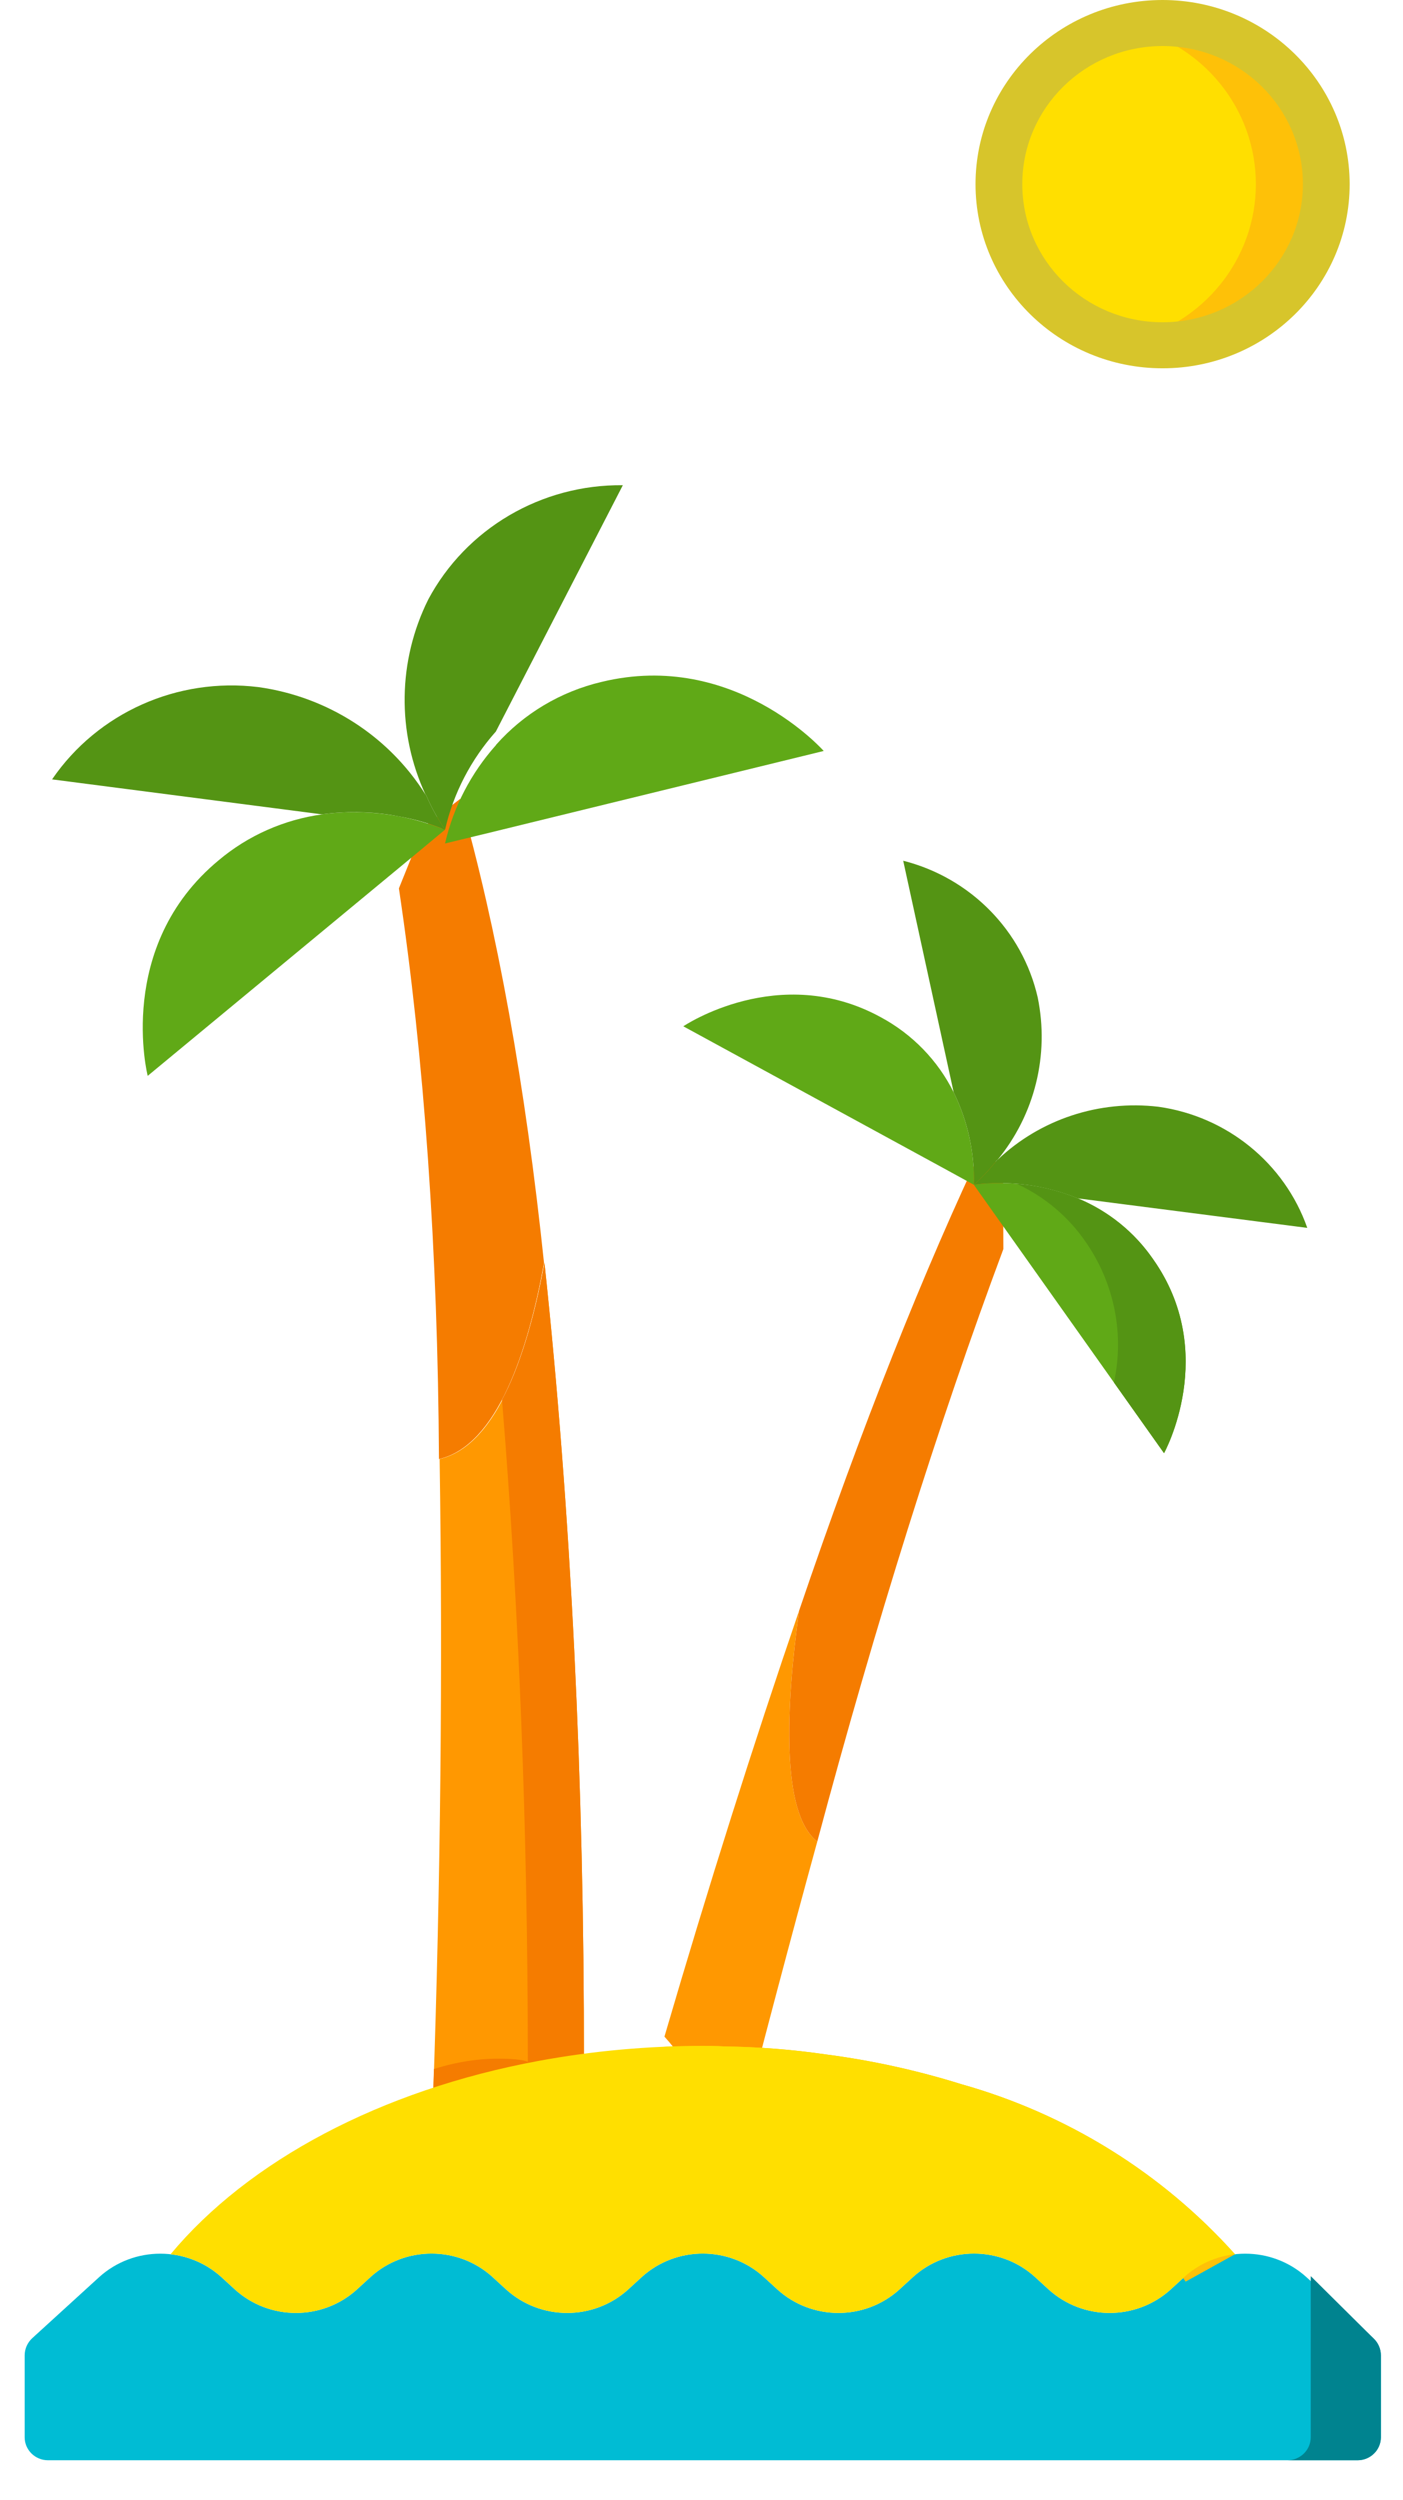 <svg width="512" height="912" viewBox="0 0 512 912" fill="none" xmlns="http://www.w3.org/2000/svg">
<path d="M198.537 460.77C192.75 492.367 181.587 527.307 160.195 532.252C159.786 456.638 154.809 385.776 145.572 324.068L154.622 301.632L154.69 301.637L167.954 291.406C181.403 338.617 191.756 395.949 198.537 460.77V460.77Z" fill="#F57C00"/>
<path d="M213.096 753.199L213.079 753.446C211.135 752.815 209.089 752.673 207.042 752.531C190.98 751.386 174.576 755.646 158.044 765.257C160.796 686.421 161.595 608.454 160.432 532.237C181.818 527.271 192.948 492.32 198.704 460.719C208.355 550.981 213.218 649.803 213.096 753.199V753.199Z" fill="#FF9801"/>
<path d="M198.704 460.719C194.853 481.68 189.417 499.17 183.201 510.597C189.431 586.871 192.598 667.957 192.625 751.879L192.608 752.126C190.671 751.396 188.625 751.254 186.578 751.112C177.274 750.527 167.852 751.745 158.354 754.761C158.247 758.276 158.162 761.668 158.044 765.257C174.576 755.646 190.98 751.386 207.042 752.532C209.089 752.673 211.135 752.815 213.079 753.446L213.096 753.199C213.218 649.803 208.355 550.981 198.704 460.719V460.719Z" fill="#F57C00"/>
<path d="M298.257 671.77C288.814 706.154 278.375 745.478 267.055 789.768C260.212 769.038 251.994 753.377 242.495 742.964L242.56 742.656C258.49 688.226 274.92 636.284 291.619 587.563C286.826 622.296 284.903 661.507 298.257 671.77V671.77Z" fill="#FF9801"/>
<path d="M366.164 455.635C342.608 518.77 319.505 592.302 298.257 671.77C284.903 661.507 286.826 622.296 291.619 587.563C314.253 520.995 337.309 462.922 359.76 415.932L366.056 429.841L366.164 455.635Z" fill="#F57C00"/>
<path d="M503.933 859.19V889.083C503.933 893.721 500.113 897.48 495.4 897.48H17.533C12.82 897.48 9 893.721 9 889.083V859.19C9.013 856.839 9.999 854.595 11.731 852.976L36.221 830.64C48.824 819.275 68.163 819.275 80.765 830.64L85.715 835.174C98.294 846.595 117.679 846.595 130.259 835.174L135.208 830.64C147.788 819.219 167.172 819.219 179.752 830.64L184.701 835.174C197.281 846.595 216.665 846.595 229.245 835.174L234.195 830.64C246.775 819.219 266.159 819.219 278.739 830.64L283.688 835.174C296.268 846.595 315.652 846.595 328.232 835.174L333.181 830.64C345.761 819.219 365.145 819.219 377.725 830.64L382.675 835.174C395.255 846.595 414.639 846.595 427.219 835.174L432.168 830.64C444.77 819.275 464.11 819.275 476.712 830.64L501.203 852.976C502.934 854.595 503.92 856.839 503.933 859.19V859.19Z" fill="#00BCD4"/>
<path d="M478.333 830.304V889.083C478.333 893.721 474.513 897.48 469.8 897.48H495.4C500.113 897.48 503.933 893.721 503.933 889.083V859.19C503.92 856.839 502.934 854.595 501.203 852.976L478.333 830.304Z" fill="#00838F"/>
<path d="M450.685 822.327C424.092 792.666 389.413 771.13 350.76 760.273C334.673 755.25 318.168 751.626 301.437 749.441C289.059 747.643 276.573 746.661 264.061 746.502C261.587 746.334 259.027 746.334 256.467 746.334C251.628 746.334 246.824 746.46 242.062 746.67C253.367 746.924 264.646 747.849 275.837 749.441C292.568 751.626 309.073 755.25 325.16 760.273C372.674 775.043 410.869 800.671 432.68 832.311L450.685 822.327Z" fill="#FEC108"/>
<path d="M355.4 432.105L355.379 432.187L343.423 425.65L249.36 374.384C249.36 374.384 284.266 350.756 321.368 371.038C332.916 377.237 342.238 386.828 348.026 398.468C353.172 408.959 355.7 420.494 355.4 432.105V432.105Z" fill="#60A917"/>
<path d="M364.04 423.093C363.975 423.085 363.91 423.098 363.854 423.131C361.367 426.342 358.601 429.332 355.587 432.068L355.565 432.149C355.51 432.184 355.444 432.197 355.379 432.187L355.4 432.105C355.7 420.494 353.172 408.959 348.026 398.468L329.606 313.986C354.125 320.199 373.111 339.477 378.687 363.822C383.003 384.814 377.635 406.536 364.04 423.093V423.093Z" fill="#549414"/>
<path d="M424.795 530.103L361.424 440.726L355.379 432.187C355.444 432.197 355.51 432.184 355.565 432.149C368.3 430.56 381.261 432.269 393.175 437.108L393.34 437.151C404.419 441.746 413.928 449.411 420.708 459.21C445.031 493.493 424.795 530.103 424.795 530.103Z" fill="#60A917"/>
<path d="M420.708 459.21C413.928 449.411 404.419 441.746 393.34 437.151L393.175 437.108C386.148 434.217 378.706 432.453 371.131 431.882C381.129 436.513 389.702 443.699 395.952 452.688C406.581 467.76 410.406 486.464 406.511 504.315L424.795 530.103C424.795 530.103 445.031 493.493 420.708 459.21Z" fill="#549414"/>
<path d="M477.071 447.922L393.34 437.151L393.175 437.108C381.261 432.269 368.3 430.56 355.565 432.149L355.587 432.068C358.601 429.332 361.368 426.342 363.854 423.131C363.91 423.098 363.975 423.085 364.04 423.093C379.616 408.305 401.132 401.203 422.708 403.728C447.754 407.227 468.78 424.319 477.071 447.922Z" fill="#549414"/>
<path d="M300.6 273.945L177.976 303.922L162.36 307.701V307.617L162.445 307.533C165.513 294.309 171.876 282.045 180.963 271.846L181.048 271.678C191.145 260.288 204.597 252.276 219.533 248.754C267.917 236.998 300.6 273.945 300.6 273.945V273.945Z" fill="#60A917"/>
<path d="M227.299 176.998L181.048 266.678L180.963 266.846C171.876 277.045 165.513 289.31 162.445 302.533L162.36 302.617C162.36 302.533 162.275 302.533 162.275 302.449C159.611 298.495 157.325 294.307 155.448 289.938C155.448 289.938 155.448 289.854 155.277 289.854C144.775 267.163 145.15 241.036 156.301 218.647C170.159 192.763 197.569 176.683 227.299 176.998Z" fill="#549414"/>
<path d="M162.36 302.701L152.973 310.51L53.901 392.465C53.901 392.465 41.869 345.19 79.843 313.785C90.541 304.794 103.627 298.996 117.56 297.075H117.816L117.901 296.991C132.973 295.058 148.297 297.026 162.36 302.701V302.701Z" fill="#60A917"/>
<path d="M162.36 302.617V302.701H162.275C162.091 302.586 161.889 302.501 161.677 302.449C161.441 302.354 161.213 302.242 160.995 302.113C158.536 301.15 156.03 300.309 153.485 299.594C153.277 299.578 153.074 299.521 152.888 299.426C150.669 298.838 148.109 298.251 145.208 297.747C144.355 297.579 143.416 297.411 142.477 297.243C134.339 296.01 126.064 295.925 117.901 296.991L117.816 297.075H117.56L19 284.312C35.629 260.021 64.731 247.001 94.264 250.64C119.514 254.136 141.875 268.507 155.277 289.854C155.448 289.854 155.448 289.938 155.448 289.938C157.325 294.307 159.611 298.495 162.275 302.449C162.275 302.533 162.36 302.533 162.36 302.617V302.617Z" fill="#549414"/>
<path d="M424.267 125.955C457.256 125.955 484 99.639 484 67.176C484 34.713 457.256 8.397 424.267 8.397C391.277 8.397 364.533 34.713 364.533 67.176C364.533 99.639 391.277 125.955 424.267 125.955Z" fill="#FFDF00"/>
<path d="M424.267 8.397C419.962 8.403 415.67 8.868 411.467 9.783C438.828 15.734 458.307 39.602 458.307 67.176C458.307 94.75 438.828 118.618 411.467 124.57C433.834 129.435 457.058 121.285 471.249 103.59C485.44 85.895 488.098 61.773 478.091 41.497C468.083 21.221 447.174 8.362 424.267 8.397V8.397Z" fill="#FEC108"/>
<path d="M424.267 0C386.564 0 356 30.076 356 67.176C356 104.276 386.564 134.352 424.267 134.352C461.969 134.352 492.533 104.276 492.533 67.176C492.491 30.093 461.952 0.042 424.267 0ZM424.267 117.558C395.99 117.558 373.067 95.001 373.067 67.176C373.067 39.351 395.99 16.794 424.267 16.794C452.544 16.794 475.467 39.351 475.467 67.176C475.438 94.99 452.532 117.53 424.267 117.558Z" fill="#D7C52B"/>
<path d="M450.685 822.327C443.771 823.089 437.285 826.001 432.168 830.64L427.219 835.174C414.639 846.595 395.255 846.595 382.675 835.174L377.725 830.64C365.145 819.219 345.761 819.219 333.181 830.64L328.232 835.174C315.652 846.595 296.268 846.595 283.688 835.174L278.739 830.64C266.159 819.219 246.775 819.219 234.195 830.64L229.245 835.174C216.665 846.595 197.281 846.595 184.701 835.174L179.752 830.64C167.172 819.219 147.788 819.219 135.208 830.64L130.259 835.174C117.679 846.595 98.294 846.595 85.715 835.174L80.765 830.64C75.648 826.001 69.162 823.089 62.248 822.327C90.579 788.319 138.877 762.456 196.563 751.792C216.316 748.15 236.37 746.323 256.467 746.334C259.027 746.334 261.587 746.334 264.061 746.502C276.573 746.661 289.059 747.643 301.437 749.441C318.168 751.626 334.672 755.25 350.76 760.273C389.413 771.13 424.092 792.666 450.685 822.327V822.327Z" fill="#FFDF00"/>
</svg>
